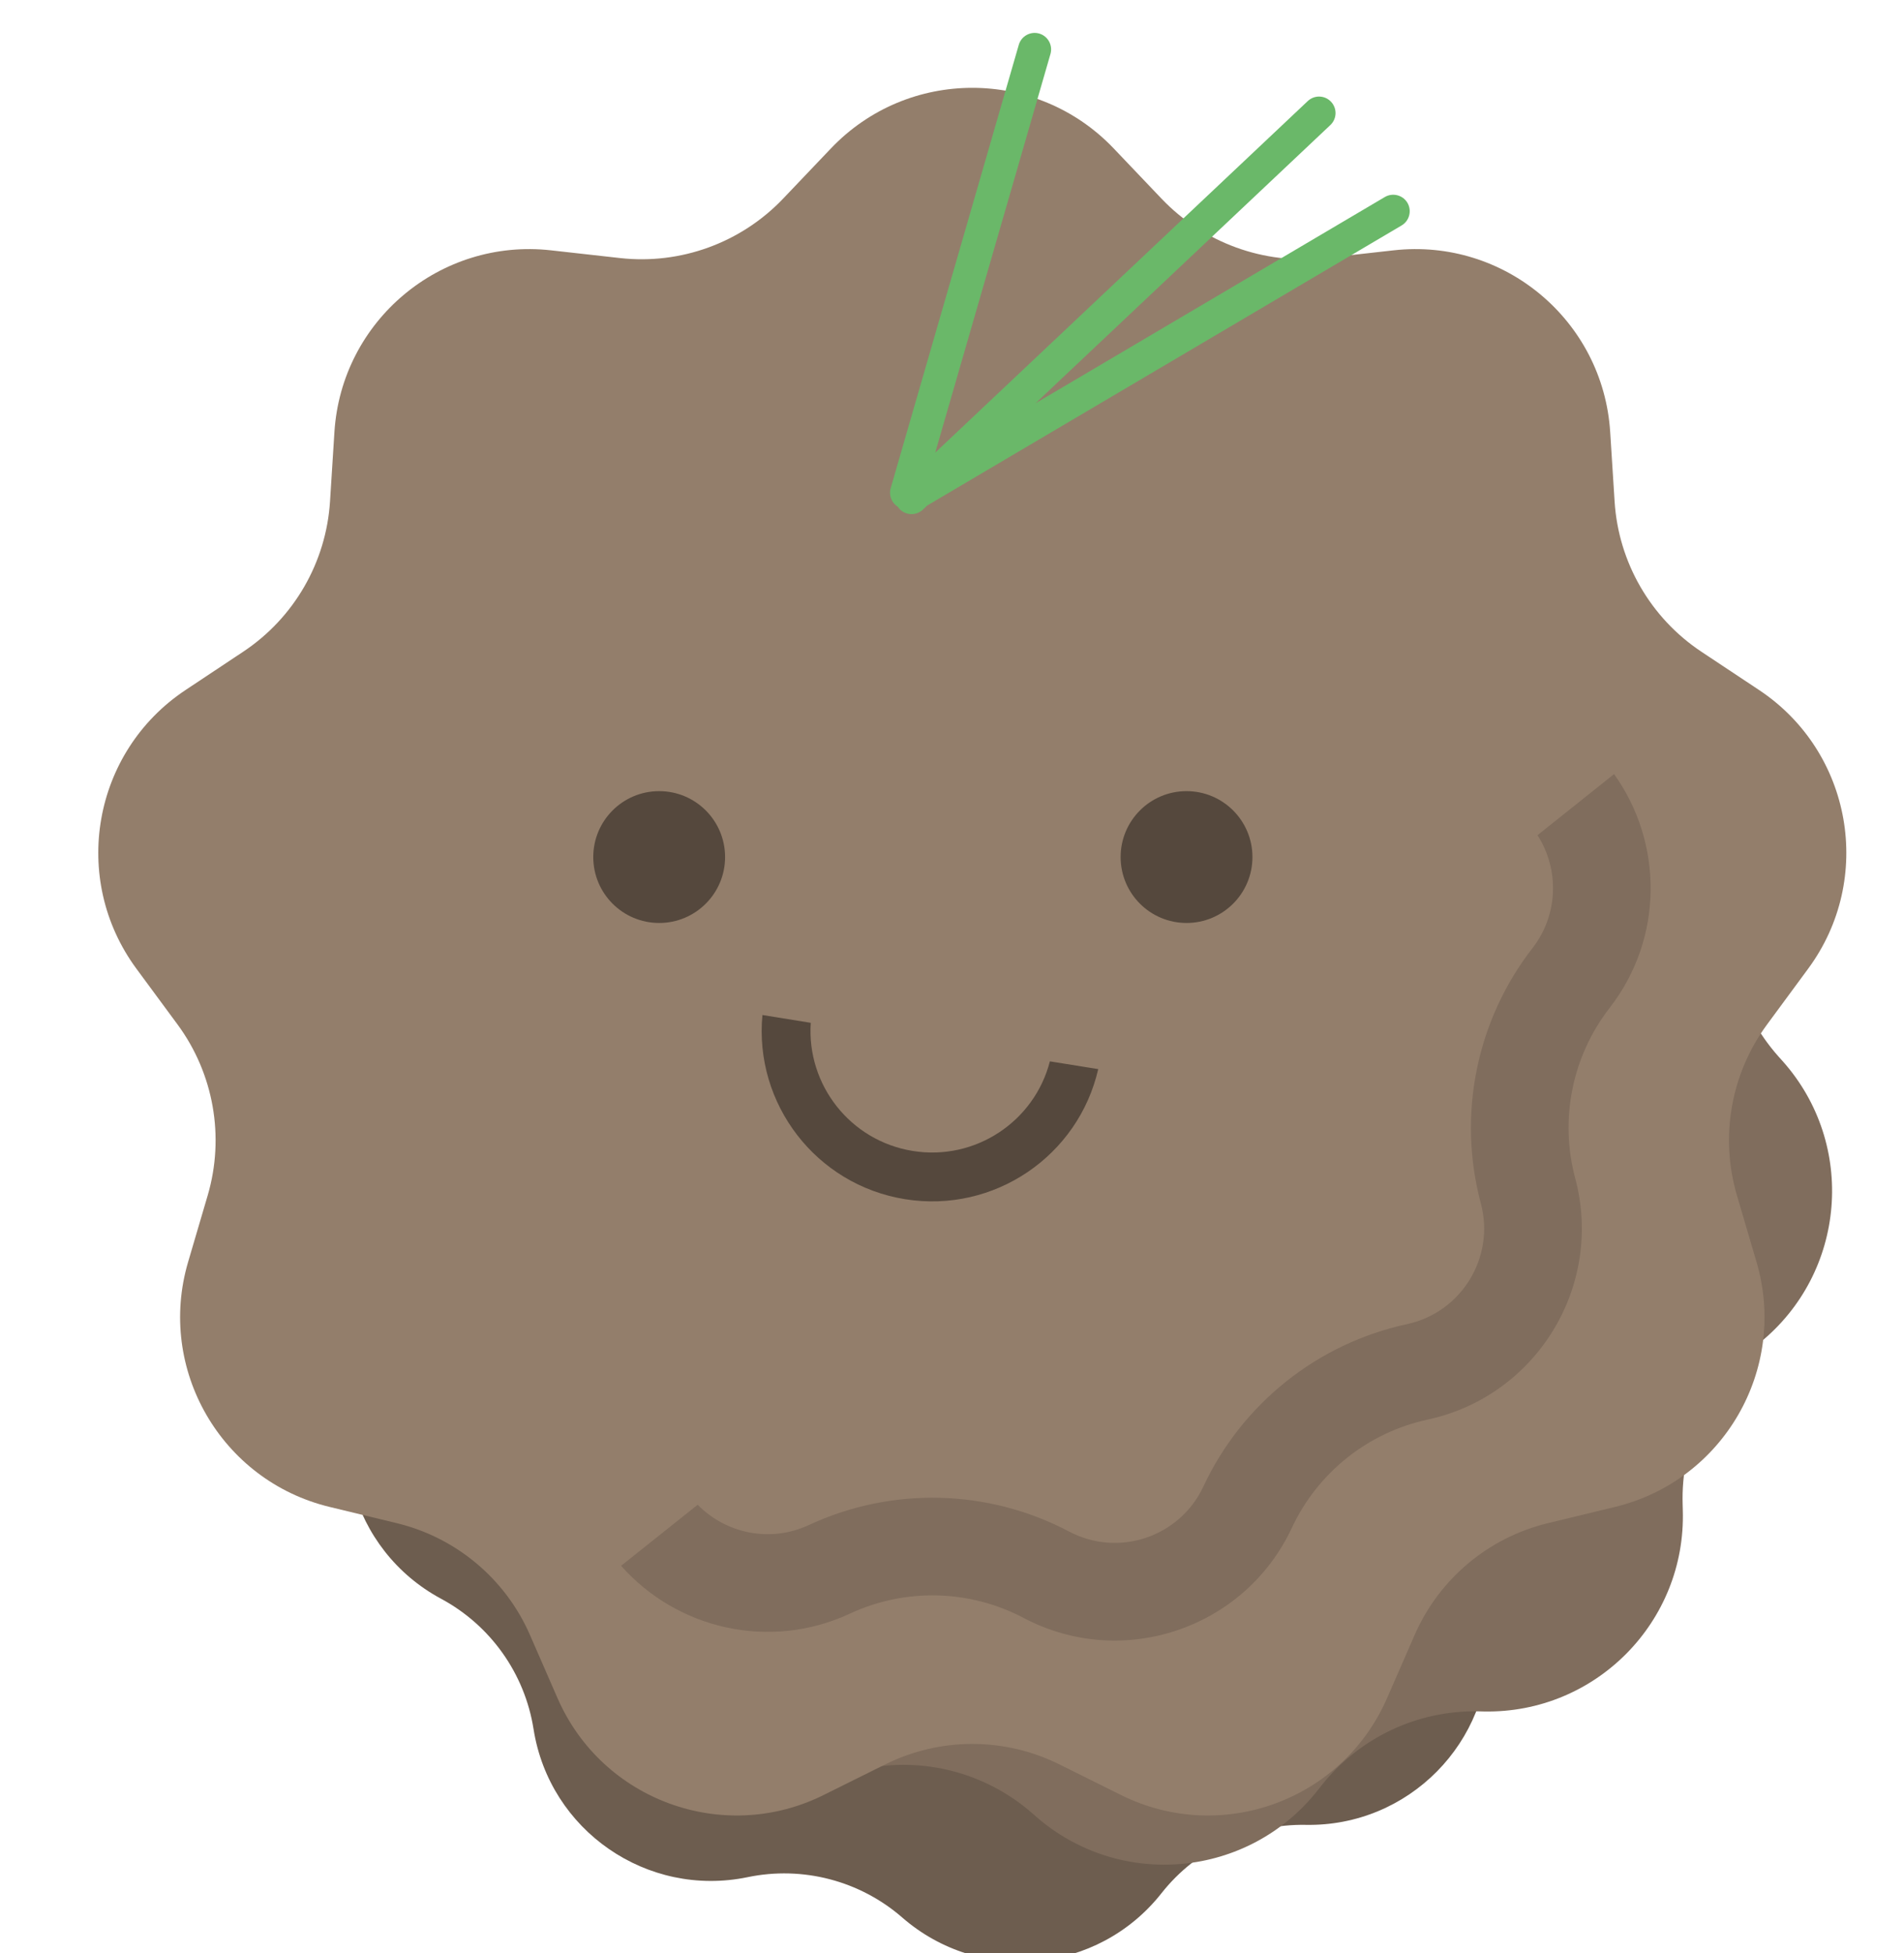 <svg width="100%" height="100%" viewBox="0 0 39 40" fill="none" xmlns="http://www.w3.org/2000/svg">
<path d="M20.489 14.579C22.278 13.473 24.629 14.087 25.647 15.928V15.928C26.205 16.934 27.201 17.623 28.34 17.788V17.788C30.421 18.09 31.827 20.072 31.424 22.137V22.137C31.204 23.266 31.525 24.434 32.291 25.293V25.293C33.691 26.862 33.494 29.284 31.859 30.607V30.607C30.964 31.33 30.459 32.431 30.494 33.581V33.581C30.558 35.684 28.85 37.412 26.747 37.374V37.374C25.596 37.353 24.502 37.871 23.79 38.775V38.775C22.487 40.427 20.068 40.653 18.481 39.272V39.272C17.613 38.517 16.442 38.211 15.315 38.445V38.445C13.256 38.873 11.257 37.491 10.929 35.414V35.414C10.75 34.277 10.049 33.289 9.036 32.744V32.744C7.183 31.748 6.54 29.405 7.624 27.603V27.603C8.218 26.617 8.316 25.41 7.889 24.341V24.341C7.11 22.387 8.124 20.179 10.113 19.496V19.496C11.201 19.122 12.052 18.26 12.413 17.167V17.167C13.072 15.17 15.268 14.13 17.231 14.885V14.885C18.305 15.298 19.511 15.185 20.489 14.579V14.579Z" fill="#6D5D4F"/>
<path d="M23.455 9.76C25.399 8.557 27.953 9.225 29.059 11.224L29.118 11.33C29.723 12.424 30.805 13.172 32.043 13.351L32.162 13.369C34.423 13.697 35.951 15.85 35.513 18.093L35.49 18.211C35.251 19.438 35.599 20.707 36.431 21.64L36.512 21.73C38.033 23.435 37.819 26.066 36.042 27.503L35.949 27.579C34.976 28.365 34.428 29.561 34.466 30.81L34.469 30.931C34.539 33.215 32.684 35.093 30.399 35.052L30.278 35.049C29.028 35.027 27.84 35.59 27.065 36.572L26.991 36.666C25.576 38.461 22.947 38.707 21.224 37.207L21.133 37.127C20.19 36.307 18.917 35.974 17.693 36.228L17.575 36.253C15.337 36.718 13.166 35.217 12.81 32.96L12.791 32.841C12.596 31.606 11.835 30.533 10.734 29.941L10.628 29.884C8.615 28.802 7.916 26.256 9.094 24.298L9.156 24.195C9.801 23.123 9.908 21.812 9.444 20.651L9.4 20.539C8.553 18.416 9.654 16.017 11.816 15.274L11.93 15.235C13.112 14.829 14.036 13.893 14.428 12.706L14.466 12.591C15.182 10.421 17.567 9.291 19.7 10.111L19.813 10.155C20.98 10.603 22.29 10.481 23.353 9.823L23.455 9.76Z" fill="#806D5D"/>
<path d="M17.02 3.04C18.596 1.385 21.236 1.385 22.812 3.04L23.792 4.069C24.654 4.974 25.891 5.424 27.133 5.285L28.545 5.127C30.816 4.872 32.838 6.569 32.982 8.85L33.072 10.268C33.15 11.515 33.808 12.655 34.849 13.347L36.033 14.133C37.936 15.398 38.394 17.998 37.038 19.838L36.196 20.981C35.454 21.988 35.225 23.283 35.578 24.483L35.979 25.846C36.624 28.038 35.304 30.324 33.083 30.862L31.702 31.196C30.487 31.491 29.479 32.336 28.978 33.482L28.409 34.784C27.494 36.877 25.014 37.78 22.966 36.765L21.694 36.133C20.574 35.578 19.258 35.578 18.138 36.133L16.866 36.765C14.818 37.78 12.338 36.877 11.422 34.784L10.854 33.482C10.353 32.336 9.345 31.491 8.13 31.196L6.749 30.862C4.528 30.324 3.208 28.038 3.853 25.846L4.254 24.483C4.606 23.283 4.378 21.988 3.636 20.981L2.793 19.838C1.438 17.998 1.896 15.398 3.799 14.133L4.982 13.347C6.024 12.655 6.681 11.515 6.76 10.268L6.85 8.85C6.994 6.569 9.016 4.872 11.287 5.127L12.699 5.285C13.941 5.424 15.177 4.974 16.04 4.069L17.02 3.04Z" fill="#937E6B"/>
<path fill-rule="evenodd" clip-rule="evenodd" d="M20.868 0.918C20.92 0.739 21.107 0.636 21.286 0.687C21.465 0.739 21.568 0.926 21.517 1.105L19.157 9.269L26.787 2.07C26.923 1.942 27.136 1.948 27.264 2.084C27.392 2.22 27.386 2.433 27.25 2.561L21.211 8.259L28.366 4.035C28.527 3.941 28.734 3.994 28.829 4.154C28.923 4.315 28.87 4.522 28.71 4.617L18.991 10.354L18.903 10.438C18.767 10.565 18.553 10.559 18.425 10.424C18.412 10.409 18.4 10.394 18.389 10.378C18.265 10.3 18.201 10.146 18.244 9.998L20.868 0.918Z" fill="#6AB869"/>
<path fill-rule="evenodd" clip-rule="evenodd" d="M12.722 32.068C13.861 33.358 15.759 33.816 17.411 33.047C18.544 32.52 19.861 32.553 20.967 33.136C22.988 34.203 25.493 33.362 26.461 31.292C26.99 30.159 28.02 29.338 29.242 29.074C31.476 28.592 32.854 26.338 32.265 24.13C31.942 22.922 32.203 21.631 32.97 20.643C34.087 19.204 34.064 17.252 33.061 15.854L31.493 17.105C31.937 17.797 31.927 18.726 31.391 19.417C30.24 20.898 29.849 22.834 30.332 24.646C30.627 25.75 29.937 26.878 28.82 27.119C26.987 27.515 25.443 28.746 24.649 30.445C24.165 31.48 22.911 31.901 21.901 31.368C20.242 30.492 18.268 30.443 16.567 31.234C15.774 31.603 14.866 31.406 14.291 30.818L12.722 32.068Z" fill="#806D5D"/>
<circle cx="13.502" cy="17.553" r="1.35" fill="#55483D"/>
<circle cx="24.304" cy="17.553" r="1.35" fill="#55483D"/>
<path fill-rule="evenodd" clip-rule="evenodd" d="M15.617 20.788C15.445 22.604 16.711 24.265 18.537 24.56C20.364 24.854 22.088 23.674 22.495 21.896L21.505 21.737C21.188 22.969 19.977 23.779 18.696 23.572C17.415 23.366 16.521 22.217 16.607 20.948L15.617 20.788Z" fill="#55483D"/>
</svg>
